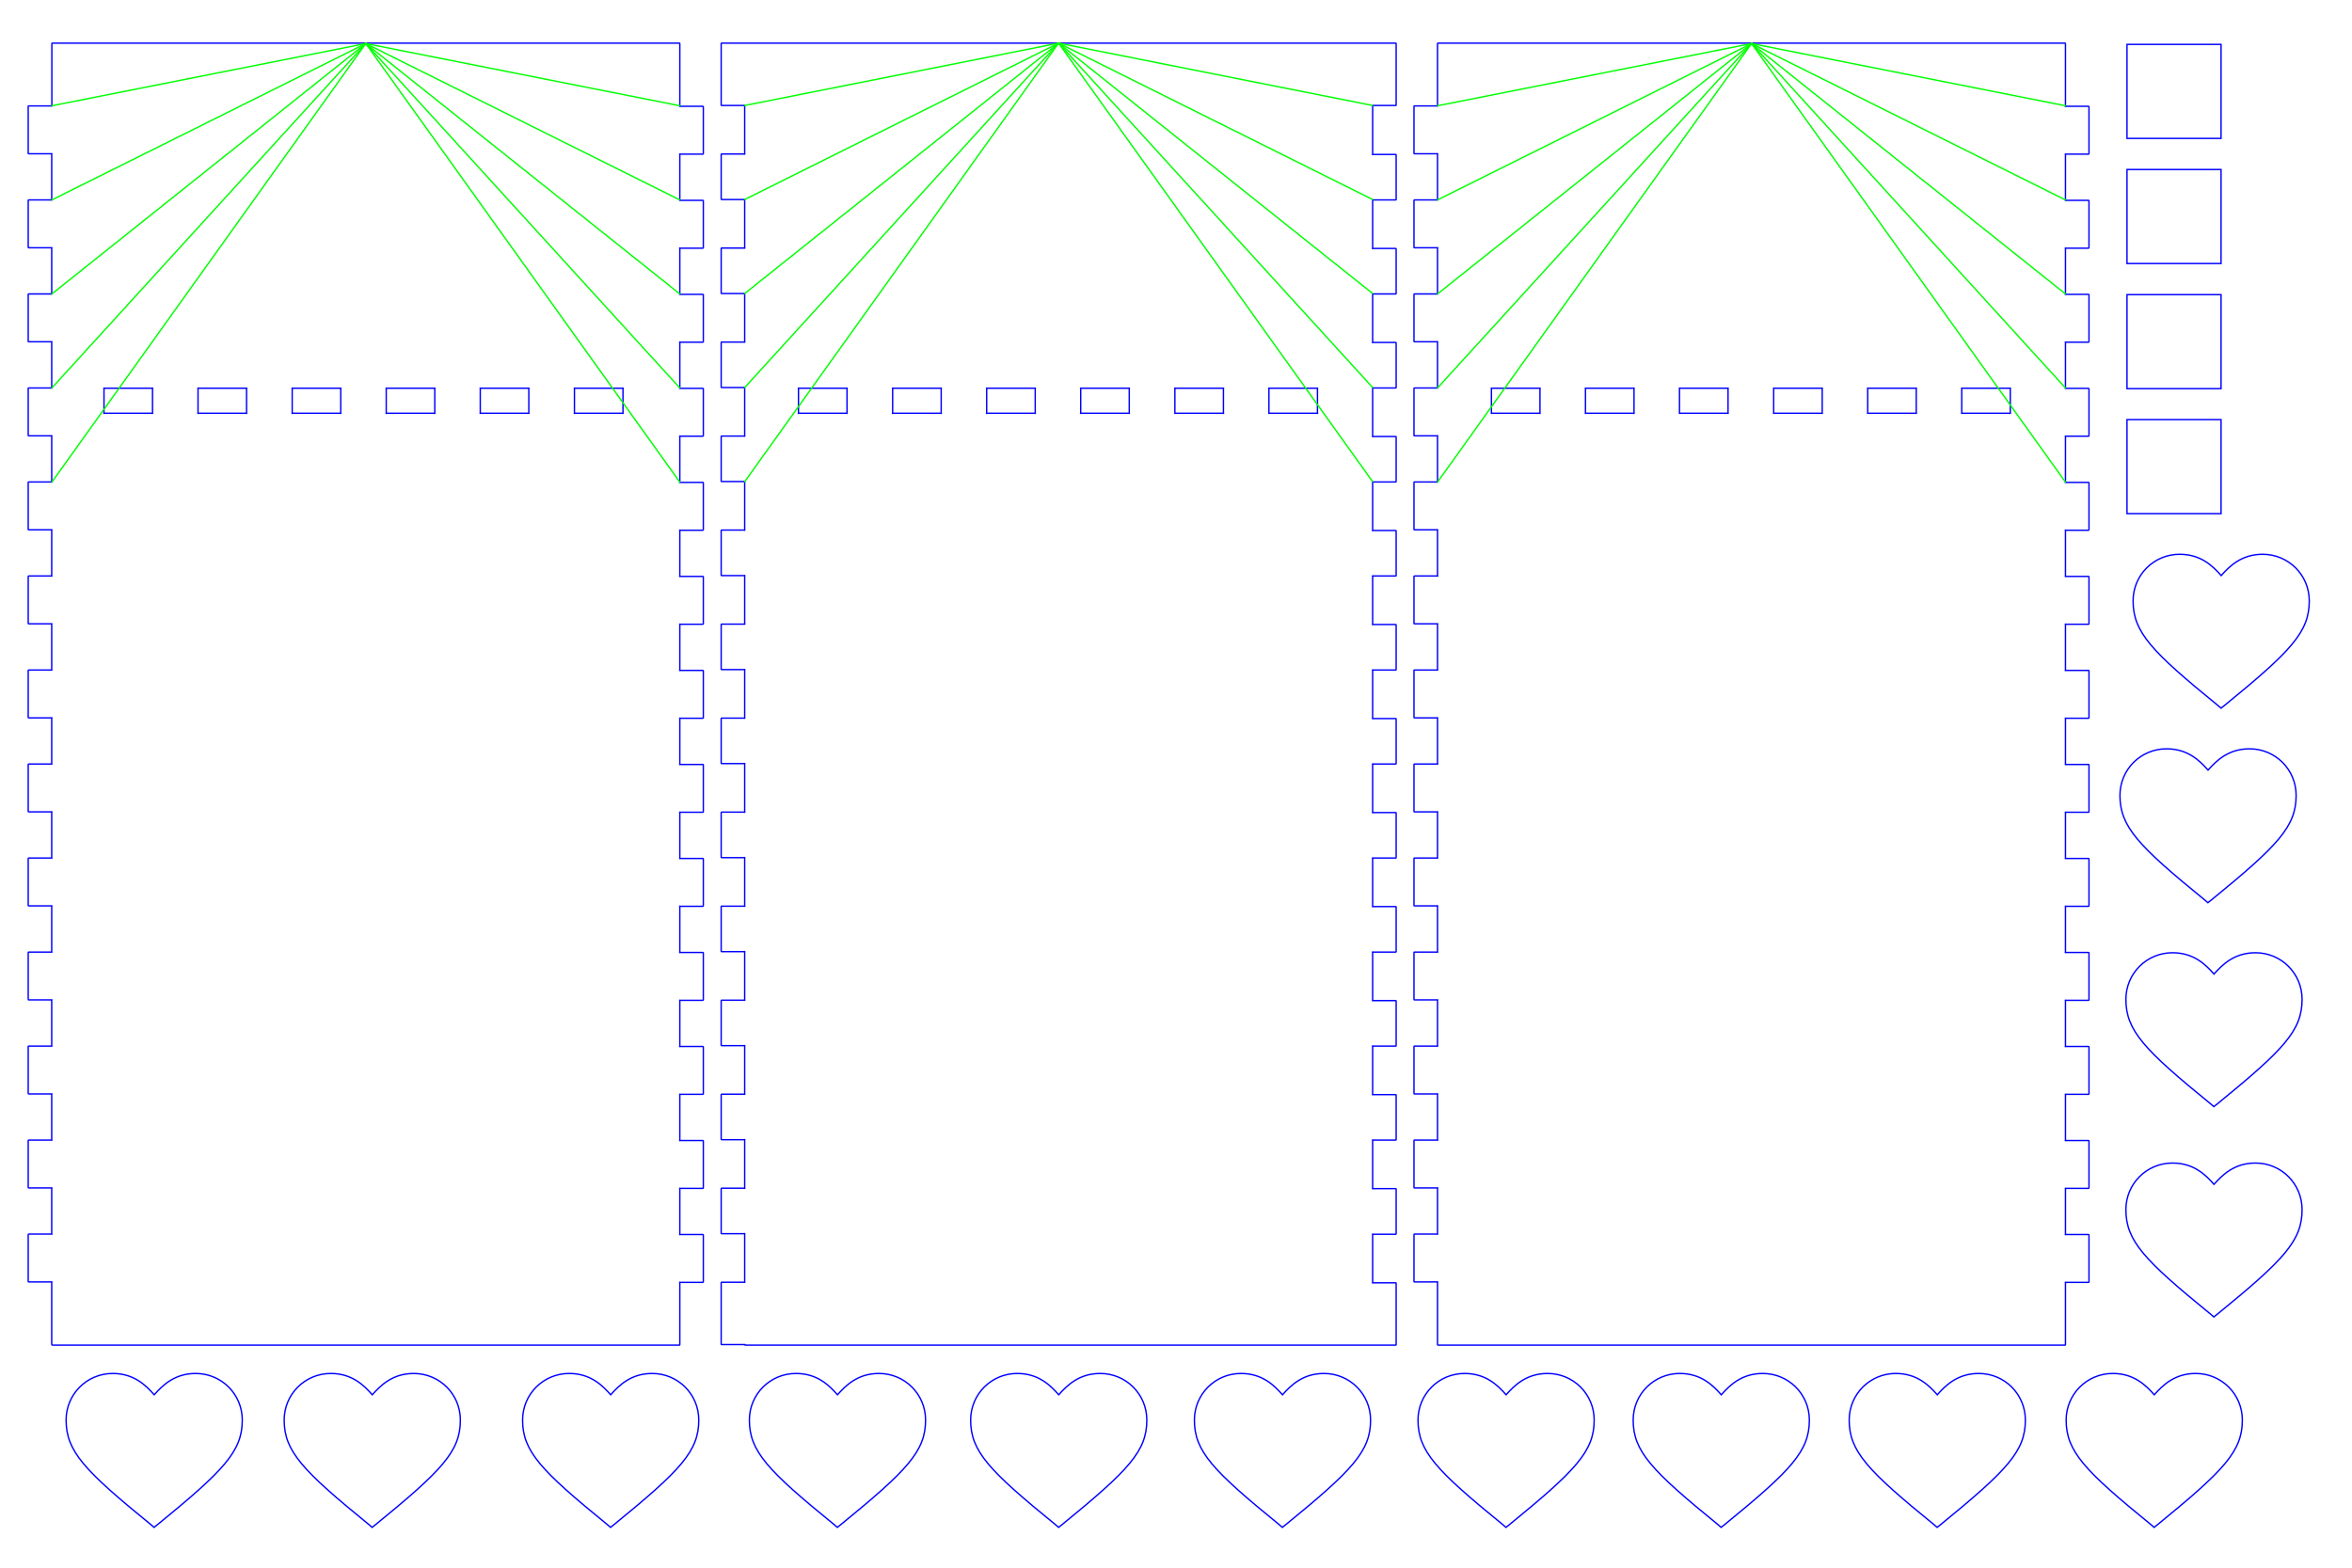 <?xml version="1.0" encoding="utf-8"?>
<!-- Generator: Adobe Illustrator 26.5.0, SVG Export Plug-In . SVG Version: 6.00 Build 0)  -->
<svg version="1.1"
	 id="Layer_1" xmlns:inkscape="http://www.inkscape.org/namespaces/inkscape" xmlns:cc="http://creativecommons.org/ns#" xmlns:rdf="http://www.w3.org/1999/02/22-rdf-syntax-ns#" xmlns:dc="http://purl.org/dc/elements/1.1/" xmlns:svg="http://www.w3.org/2000/svg"
	 xmlns="http://www.w3.org/2000/svg" xmlns:xlink="http://www.w3.org/1999/xlink" x="0px" y="0px" viewBox="0 0 1700.8 1133.9"
	 style="enable-background:new 0 0 1700.8 1133.9;" xml:space="preserve">
<style type="text/css">
	.st0{fill:none;stroke:#0000FF;stroke-linecap:round;stroke-linejoin:round;stroke-miterlimit:11.339;}
	.st1{fill:none;stroke:#0000FF;stroke-miterlimit:10;}
	.st2{fill:none;stroke:#00FF00;stroke-linecap:round;stroke-linejoin:round;stroke-miterlimit:11.339;}
</style>
<path class="st0" d="M595,298.9h-17.6c-0.3,0,0,0.3,0,0v-18.1c0-0.3-0.3,0,0,0h35.1c0.3,0,0-0.3,0,0v18.1c0,0.3,0.3,0,0,0H595z"/>
<path class="st0" d="M663.1,298.9h-17.6c-0.3,0,0,0.3,0,0v-18.1c0-0.3-0.3,0,0,0h35.1c0.3,0,0-0.3,0,0v18.1c0,0.3,0.3,0,0,0H663.1z"
	/>
<path class="st0" d="M731.1,298.9h-17.6c-0.3,0,0,0.3,0,0v-18.1c0-0.3-0.3,0,0,0h35.1c0.3,0,0-0.3,0,0v18.1c0,0.3,0.3,0,0,0H731.1z"
	/>
<path class="st0" d="M799.1,298.9h-17.6c-0.3,0,0,0.3,0,0v-18.1c0-0.3-0.3,0,0,0h35.1c0.3,0,0-0.3,0,0v18.1c0,0.3,0.3,0,0,0H799.1z"
	/>
<path class="st0" d="M867.2,298.9h-17.6c-0.3,0,0,0.3,0,0v-18.1c0-0.3-0.3,0,0,0h35.1c0.3,0,0-0.3,0,0v18.1c0,0.3,0.3,0,0,0H867.2z"
	/>
<path class="st0" d="M935.2,298.9h-17.6c-0.3,0,0,0.3,0,0v-18.1c0-0.3-0.3,0,0,0h35.1c0.3,0,0-0.3,0,0v18.1c0,0.3,0.3,0,0,0H935.2z"
	/>
<path class="st0" d="M538.8,972.9l453.5,0h17c0.2,0,0.3-0.1,0.3-0.3v-44.5c0-0.2-0.1-0.3-0.3-0.3h-16.7c-0.3,0,0,0.3,0,0v-35.1
	c0-0.3-0.3,0,0,0h16.7c0.2,0,0.3-0.1,0.3-0.3V860c0-0.2-0.1-0.3-0.3-0.3h-16.7c-0.3,0,0,0.3,0,0v-35.1c0-0.3-0.3,0,0,0h16.7
	c0.2,0,0.3-0.1,0.3-0.3V792c0-0.2-0.1-0.3-0.3-0.3l-16.7,0c-0.3,0,0,0.3,0,0l0-35.1c0-0.3-0.3,0,0,0h16.7c0.2,0,0.3-0.1,0.3-0.3V724
	c0-0.2-0.1-0.3-0.3-0.3h-16.7c-0.3,0,0,0.3,0,0v-35.1c0-0.3-0.3,0,0,0h16.7c0.2,0,0.3-0.1,0.3-0.3v-32.3c0-0.2-0.1-0.3-0.3-0.3
	h-16.7c-0.3,0,0,0.3,0,0v-35.1c0-0.3-0.3,0,0,0h16.7c0.2,0,0.3-0.1,0.3-0.3v-32.3c0-0.2-0.1-0.3-0.3-0.3h-16.7c-0.3,0,0,0.3,0,0
	v-35.1c0-0.3-0.3,0,0,0h16.7c0.2,0,0.3-0.1,0.3-0.3l0-32.3c0-0.2-0.1-0.3-0.3-0.3h-16.7c-0.3,0,0,0.3,0,0v-35.1c0-0.3-0.3,0,0,0
	h16.7c0.2,0,0.3-0.1,0.3-0.3v-32.3c0-0.2-0.1-0.3-0.3-0.3h-16.7c-0.3,0,0,0.3,0,0v-35.1c0-0.3-0.3,0,0,0h16.7c0.2,0,0.3-0.1,0.3-0.3
	v-32.3c0-0.2-0.1-0.3-0.3-0.3h-16.7c-0.3,0,0,0.3,0,0v-35.1c0-0.3-0.3,0,0,0h16.7c0.2,0,0.3-0.1,0.3-0.3v-32.3
	c0-0.2-0.1-0.3-0.3-0.3h-16.7c-0.3,0,0,0.3,0,0v-35.1c0-0.3-0.3,0,0,0h16.7c0.2,0,0.3-0.1,0.3-0.3v-32.3c0-0.2-0.1-0.3-0.3-0.3
	h-16.7c-0.3,0,0,0.3,0,0v-35.1c0-0.3-0.3,0,0,0h16.7c0.2,0,0.3-0.1,0.3-0.3v-32.3c0-0.2-0.1-0.3-0.3-0.3h-16.7c-0.3,0,0,0.3,0,0
	l0-35.1c0-0.3-0.3,0,0,0h16.7c0.2,0,0.3-0.1,0.3-0.3v-32.3c0-0.2-0.1-0.3-0.3-0.3h-16.7c-0.3,0,0,0.3,0,0V76.3c0-0.3-0.3,0,0,0h16.7
	c0.2,0,0.3-0.1,0.3-0.3V31.5c0-0.2-0.1-0.3-0.3-0.3h-17l-453.5,0h-17c-0.2,0-0.3,0.1-0.3,0.3V76c0,0.2,0.1,0.3,0.3,0.3h16.7
	c0.3,0,0-0.3,0,0v35.1c0,0.3,0.3,0,0,0h-16.7c-0.2,0-0.3,0.1-0.3,0.3V144c0,0.2,0.1,0.3,0.3,0.3h16.7c0.3,0,0-0.3,0,0v35.1
	c0,0.3,0.3,0,0,0h-16.7c-0.2,0-0.3,0.1-0.3,0.3V212c0,0.2,0.1,0.3,0.3,0.3h16.7c0.3,0,0-0.3,0,0v35.1c0,0.3,0.3,0,0,0h-16.7
	c-0.2,0-0.3,0.1-0.3,0.3v32.3c0,0.2,0.1,0.3,0.3,0.3h16.7c0.3,0,0-0.3,0,0v35.1c0,0.3,0.3,0,0,0h-16.7c-0.2,0-0.3,0.1-0.3,0.3v32.3
	c0,0.2,0.1,0.3,0.3,0.3h16.7c0.3,0,0-0.3,0,0v35.1c0,0.3,0.3,0,0,0l-16.7,0c-0.2,0-0.3,0.1-0.3,0.3l0,32.3c0,0.2,0.1,0.3,0.3,0.3
	h16.7c0.3,0,0-0.3,0,0v35.1c0,0.3,0.3,0,0,0h-16.7c-0.2,0-0.3,0.1-0.3,0.3v32.3c0,0.2,0.1,0.3,0.3,0.3h16.7c0.3,0,0-0.3,0,0l0,35.1
	c0,0.3,0.3,0,0,0h-16.7c-0.2,0-0.3,0.1-0.3,0.3v32.3c0,0.2,0.1,0.3,0.3,0.3l16.7,0c0.3,0,0-0.3,0,0v35.1c0,0.3,0.3,0,0,0h-16.7
	c-0.2,0-0.3,0.1-0.3,0.3v32.3c0,0.2,0.1,0.3,0.3,0.3h16.7c0.3,0,0-0.3,0,0v35.1c0,0.3,0.3,0,0,0h-16.7c-0.2,0-0.3,0.1-0.3,0.3v32.3
	c0,0.2,0.1,0.3,0.3,0.3h16.7c0.3,0,0-0.3,0,0v35.1c0,0.3,0.3,0,0,0h-16.7c-0.2,0-0.3,0.1-0.3,0.3v32.3c0,0.2,0.1,0.3,0.3,0.3h16.7
	c0.3,0,0-0.3,0,0v35.1c0,0.3,0.3,0,0,0h-16.7c-0.2,0-0.3,0.1-0.3,0.3v32.3c0,0.2,0.1,0.3,0.3,0.3h16.7c0.3,0,0-0.3,0,0v35.1
	c0,0.3,0.3,0,0,0h-16.7c-0.2,0-0.3,0.1-0.3,0.3v32.3c0,0.2,0.1,0.3,0.3,0.3h16.7c0.3,0,0-0.3,0,0v35.1c0,0.3,0.3,0,0,0h-16.7
	c-0.2,0-0.3,0.1-0.3,0.3v44.5c0,0.2,0.1,0.3,0.3,0.3H538.8z"/>
<path class="st0" d="M92.8,298.9H75.2c-0.3,0,0,0.3,0,0v-18.1c0-0.3-0.3,0,0,0h35.1c0.3,0,0-0.3,0,0v18.1c0,0.3,0.3,0,0,0H92.8z"/>
<path class="st0" d="M160.8,298.9l-17.6,0c-0.3,0,0,0.3,0,0v-18.1c0-0.3-0.3,0,0,0l35.1,0c0.3,0,0-0.3,0,0v18.1c0,0.3,0.3,0,0,0
	H160.8z"/>
<path class="st0" d="M228.9,298.9h-17.6c-0.3,0,0,0.3,0,0v-18.1c0-0.3-0.3,0,0,0h35.1c0.3,0,0-0.3,0,0l0,18.1c0,0.3,0.3,0,0,0H228.9
	z"/>
<path class="st0" d="M296.9,298.9h-17.6c-0.3,0,0,0.3,0,0v-18.1c0-0.3-0.3,0,0,0h35.1c0.3,0,0-0.3,0,0v18.1c0,0.3,0.3,0,0,0H296.9z"
	/>
<path class="st0" d="M364.9,298.9h-17.6c-0.3,0,0,0.3,0,0l0-18.1c0-0.3-0.3,0,0,0h35.1c0.3,0,0-0.3,0,0v18.1c0,0.3,0.3,0,0,0H364.9z
	"/>
<path class="st0" d="M433,298.9h-17.6c-0.3,0,0,0.3,0,0v-18.1c0-0.3-0.3,0,0,0h35.1c0.3,0,0-0.3,0,0v18.1c0,0.3,0.3,0,0,0H433z"/>
<path class="st0" d="M37.8,972.9l453.5,0c0.2,0,0.3-0.1,0.3-0.3v-45.1c0-0.3-0.3,0,0,0h16.7c0.2,0,0.3-0.1,0.3-0.3v-34
	c0-0.2-0.1-0.3-0.3-0.3h-16.7c-0.3,0,0,0.3,0,0v-33.4c0-0.3-0.3,0,0,0h16.7c0.2,0,0.3-0.1,0.3-0.3v-34c0-0.2-0.1-0.3-0.3-0.3h-16.7
	c-0.3,0,0,0.3,0,0l0-33.4c0-0.3-0.3,0,0,0h16.7c0.2,0,0.3-0.1,0.3-0.3v-34c0-0.2-0.1-0.3-0.3-0.3h-16.7c-0.3,0,0,0.3,0,0v-33.4
	c0-0.3-0.3,0,0,0l16.7,0c0.2,0,0.3-0.1,0.3-0.3v-34c0-0.2-0.1-0.3-0.3-0.3h-16.7c-0.3,0,0,0.3,0,0v-33.4c0-0.3-0.3,0,0,0h16.7
	c0.2,0,0.3-0.1,0.3-0.3v-34c0-0.2-0.1-0.3-0.3-0.3h-16.7c-0.3,0,0,0.3,0,0v-33.4c0-0.3-0.3,0,0,0h16.7c0.2,0,0.3-0.1,0.3-0.3l0-34
	c0-0.2-0.1-0.3-0.3-0.3h-16.7c-0.3,0,0,0.3,0,0v-33.4c0-0.3-0.3,0,0,0h16.7c0.2,0,0.3-0.1,0.3-0.3v-34c0-0.2-0.1-0.3-0.3-0.3h-16.7
	c-0.3,0,0,0.3,0,0v-33.4c0-0.3-0.3,0,0,0h16.7c0.2,0,0.3-0.1,0.3-0.3v-34c0-0.2-0.1-0.3-0.3-0.3h-16.7c-0.3,0,0,0.3,0,0v-33.4
	c0-0.3-0.3,0,0,0h16.7c0.2,0,0.3-0.1,0.3-0.3v-34c0-0.2-0.1-0.3-0.3-0.3l-16.7,0c-0.3,0,0,0.3,0,0v-33.4c0-0.3-0.3,0,0,0h16.7
	c0.2,0,0.3-0.1,0.3-0.3v-34c0-0.2-0.1-0.3-0.3-0.3h-16.7c-0.3,0,0,0.3,0,0v-33.4c0-0.3-0.3,0,0,0h16.7c0.2,0,0.3-0.1,0.3-0.3v-34
	c0-0.2-0.1-0.3-0.3-0.3h-16.7c-0.3,0,0,0.3,0,0l0-33.4c0-0.3-0.3,0,0,0h16.7c0.2,0,0.3-0.1,0.3-0.3v-34c0-0.2-0.1-0.3-0.3-0.3h-16.7
	c-0.3,0,0,0.3,0,0v-33.4c0-0.3-0.3,0,0,0h16.7c0.2,0,0.3-0.1,0.3-0.3v-34c0-0.2-0.1-0.3-0.3-0.3h-16.7c-0.3,0,0,0.3,0,0V31.5
	c0-0.2-0.1-0.3-0.3-0.3l-453.5,0c-0.2,0-0.3,0.1-0.3,0.3v45.1c0,0.3,0.3,0,0,0H20.7c-0.2,0-0.3,0.1-0.3,0.3v34
	c0,0.2,0.1,0.3,0.3,0.3h16.7c0.3,0,0-0.3,0,0v33.4c0,0.3,0.3,0,0,0H20.7c-0.2,0-0.3,0.1-0.3,0.3v34c0,0.2,0.1,0.3,0.3,0.3h16.7
	c0.3,0,0-0.3,0,0v33.4c0,0.3,0.3,0,0,0H20.7c-0.2,0-0.3,0.1-0.3,0.3v34c0,0.2,0.1,0.3,0.3,0.3h16.7c0.3,0,0-0.3,0,0v33.4
	c0,0.3,0.3,0,0,0H20.7c-0.2,0-0.3,0.1-0.3,0.3v34c0,0.2,0.1,0.3,0.3,0.3l16.7,0c0.3,0,0-0.3,0,0l0,33.4c0,0.3,0.3,0,0,0H20.7
	c-0.2,0-0.3,0.1-0.3,0.3v34c0,0.2,0.1,0.3,0.3,0.3h16.7c0.3,0,0-0.3,0,0v33.4c0,0.3,0.3,0,0,0H20.7c-0.2,0-0.3,0.1-0.3,0.3v34
	c0,0.2,0.1,0.3,0.3,0.3h16.7c0.3,0,0-0.3,0,0v33.4c0,0.3,0.3,0,0,0H20.7c-0.2,0-0.3,0.1-0.3,0.3v34c0,0.2,0.1,0.3,0.3,0.3h16.7
	c0.3,0,0-0.3,0,0v33.4c0,0.3,0.3,0,0,0H20.7c-0.2,0-0.3,0.1-0.3,0.3l0,34c0,0.2,0.1,0.3,0.3,0.3h16.7c0.3,0,0-0.3,0,0v33.4
	c0,0.3,0.3,0,0,0H20.7c-0.2,0-0.3,0.1-0.3,0.3v34c0,0.2,0.1,0.3,0.3,0.3h16.7c0.3,0,0-0.3,0,0v33.4c0,0.3,0.3,0,0,0H20.7
	c-0.2,0-0.3,0.1-0.3,0.3v34c0,0.2,0.1,0.3,0.3,0.3h16.7c0.3,0,0-0.3,0,0v33.4c0,0.3,0.3,0,0,0H20.7c-0.2,0-0.3,0.1-0.3,0.3v34
	c0,0.2,0.1,0.3,0.3,0.3h16.7c0.3,0,0-0.3,0,0v33.4c0,0.3,0.3,0,0,0l-16.7,0c-0.2,0-0.3,0.1-0.3,0.3v34c0,0.2,0.1,0.3,0.3,0.3h16.7
	c0.3,0,0-0.3,0,0v33.4c0,0.3,0.3,0,0,0H20.7c-0.2,0-0.3,0.1-0.3,0.3v34c0,0.2,0.1,0.3,0.3,0.3h16.7c0.3,0,0-0.3,0,0l0,45.1
	C37.5,972.7,37.6,972.9,37.8,972.9z"/>
<path class="st0" d="M1096.1,298.9h-17.6c-0.3,0,0,0.3,0,0v-18.1c0-0.3-0.3,0,0,0h35.1c0.3,0,0-0.3,0,0v18.1c0,0.3,0.3,0,0,0H1096.1
	z"/>
<path class="st0" d="M1164.1,298.9h-17.6c-0.3,0,0,0.3,0,0v-18.1c0-0.3-0.3,0,0,0h35.1c0.3,0,0-0.3,0,0v18.1c0,0.3,0.3,0,0,0H1164.1
	z"/>
<path class="st0" d="M1232.1,298.9h-17.6c-0.3,0,0,0.3,0,0v-18.1c0-0.3-0.3,0,0,0h35.1c0.3,0,0-0.3,0,0v18.1c0,0.3,0.3,0,0,0H1232.1
	z"/>
<path class="st0" d="M1300.2,298.9h-17.6c-0.3,0,0,0.3,0,0v-18.1c0-0.3-0.3,0,0,0h35.1c0.3,0,0-0.3,0,0v18.1c0,0.3,0.3,0,0,0H1300.2
	z"/>
<path class="st0" d="M1368.2,298.9h-17.6c-0.3,0,0,0.3,0,0v-18.1c0-0.3-0.3,0,0,0h35.1c0.3,0,0-0.3,0,0v18.1c0,0.3,0.3,0,0,0H1368.2
	z"/>
<path class="st0" d="M1436.2,298.9h-17.6c-0.3,0,0,0.3,0,0v-18.1c0-0.3-0.3,0,0,0h35.1c0.3,0,0-0.3,0,0v18.1c0,0.3,0.3,0,0,0H1436.2
	z"/>
<path class="st0" d="M1039.8,972.9h453.5c0.2,0,0.3-0.1,0.3-0.3v-45.1c0-0.3-0.3,0,0,0h16.7c0.2,0,0.3-0.1,0.3-0.3v-34
	c0-0.2-0.1-0.3-0.3-0.3h-16.7c-0.3,0,0,0.3,0,0v-33.4c0-0.3-0.3,0,0,0h16.7c0.2,0,0.3-0.1,0.3-0.3v-34c0-0.2-0.1-0.3-0.3-0.3h-16.7
	c-0.3,0,0,0.3,0,0v-33.4c0-0.3-0.3,0,0,0h16.7c0.2,0,0.3-0.1,0.3-0.3v-34c0-0.2-0.1-0.3-0.3-0.3h-16.7c-0.3,0,0,0.3,0,0v-33.4
	c0-0.3-0.3,0,0,0h16.7c0.2,0,0.3-0.1,0.3-0.3v-34c0-0.2-0.1-0.3-0.3-0.3h-16.7c-0.3,0,0,0.3,0,0v-33.4c0-0.3-0.3,0,0,0h16.7
	c0.2,0,0.3-0.1,0.3-0.3v-34c0-0.2-0.1-0.3-0.3-0.3h-16.7c-0.3,0,0,0.3,0,0v-33.4c0-0.3-0.3,0,0,0h16.7c0.2,0,0.3-0.1,0.3-0.3v-34
	c0-0.2-0.1-0.3-0.3-0.3h-16.7c-0.3,0,0,0.3,0,0v-33.4c0-0.3-0.3,0,0,0h16.7c0.2,0,0.3-0.1,0.3-0.3v-34c0-0.2-0.1-0.3-0.3-0.3h-16.7
	c-0.3,0,0,0.3,0,0v-33.4c0-0.3-0.3,0,0,0h16.7c0.2,0,0.3-0.1,0.3-0.3v-34c0-0.2-0.1-0.3-0.3-0.3h-16.7c-0.3,0,0,0.3,0,0v-33.4
	c0-0.3-0.3,0,0,0h16.7c0.2,0,0.3-0.1,0.3-0.3v-34c0-0.2-0.1-0.3-0.3-0.3h-16.7c-0.3,0,0,0.3,0,0v-33.4c0-0.3-0.3,0,0,0h16.7
	c0.2,0,0.3-0.1,0.3-0.3v-34c0-0.2-0.1-0.3-0.3-0.3h-16.7c-0.3,0,0,0.3,0,0v-33.4c0-0.3-0.3,0,0,0h16.7c0.2,0,0.3-0.1,0.3-0.3v-34
	c0-0.2-0.1-0.3-0.3-0.3h-16.7c-0.3,0,0,0.3,0,0v-33.4c0-0.3-0.3,0,0,0h16.7c0.2,0,0.3-0.1,0.3-0.3v-34c0-0.2-0.1-0.3-0.3-0.3h-16.7
	c-0.3,0,0,0.3,0,0v-33.4c0-0.3-0.3,0,0,0h16.7c0.2,0,0.3-0.1,0.3-0.3v-34c0-0.2-0.1-0.3-0.3-0.3h-16.7c-0.3,0,0,0.3,0,0V31.5
	c0-0.2-0.1-0.3-0.3-0.3h-453.5c-0.2,0-0.3,0.1-0.3,0.3v45.1c0,0.3,0.3,0,0,0h-16.7c-0.2,0-0.3,0.1-0.3,0.3v34c0,0.2,0.1,0.3,0.3,0.3
	h16.7c0.3,0,0-0.3,0,0v33.4c0,0.3,0.3,0,0,0h-16.7c-0.2,0-0.3,0.1-0.3,0.3v34c0,0.2,0.1,0.3,0.3,0.3h16.7c0.3,0,0-0.3,0,0v33.4
	c0,0.3,0.3,0,0,0h-16.7c-0.2,0-0.3,0.1-0.3,0.3v34c0,0.2,0.1,0.3,0.3,0.3h16.7c0.3,0,0-0.3,0,0v33.4c0,0.3,0.3,0,0,0h-16.7
	c-0.2,0-0.3,0.1-0.3,0.3v34c0,0.2,0.1,0.3,0.3,0.3h16.7c0.3,0,0-0.3,0,0v33.4c0,0.3,0.3,0,0,0h-16.7c-0.2,0-0.3,0.1-0.3,0.3v34
	c0,0.2,0.1,0.3,0.3,0.3h16.7c0.3,0,0-0.3,0,0v33.4c0,0.3,0.3,0,0,0h-16.7c-0.2,0-0.3,0.1-0.3,0.3v34c0,0.2,0.1,0.3,0.3,0.3h16.7
	c0.3,0,0-0.3,0,0v33.4c0,0.3,0.3,0,0,0h-16.7c-0.2,0-0.3,0.1-0.3,0.3v34c0,0.2,0.1,0.3,0.3,0.3h16.7c0.3,0,0-0.3,0,0v33.4
	c0,0.3,0.3,0,0,0h-16.7c-0.2,0-0.3,0.1-0.3,0.3v34c0,0.2,0.1,0.3,0.3,0.3h16.7c0.3,0,0-0.3,0,0v33.4c0,0.3,0.3,0,0,0h-16.7
	c-0.2,0-0.3,0.1-0.3,0.3v34c0,0.2,0.1,0.3,0.3,0.3h16.7c0.3,0,0-0.3,0,0v33.4c0,0.3,0.3,0,0,0h-16.7c-0.2,0-0.3,0.1-0.3,0.3v34
	c0,0.2,0.1,0.3,0.3,0.3h16.7c0.3,0,0-0.3,0,0v33.4c0,0.3,0.3,0,0,0h-16.7c-0.2,0-0.3,0.1-0.3,0.3v34c0,0.2,0.1,0.3,0.3,0.3h16.7
	c0.3,0,0-0.3,0,0v33.4c0,0.3,0.3,0,0,0h-16.7c-0.2,0-0.3,0.1-0.3,0.3v34c0,0.2,0.1,0.3,0.3,0.3h16.7c0.3,0,0-0.3,0,0v33.4
	c0,0.3,0.3,0,0,0h-16.7c-0.2,0-0.3,0.1-0.3,0.3v34c0,0.2,0.1,0.3,0.3,0.3h16.7c0.3,0,0-0.3,0,0v45.1
	C1039.5,972.7,1039.6,972.9,1039.8,972.9z"/>
<rect x="1538.1" y="303.5" class="st1" width="68" height="68"/>
<rect x="1538.1" y="213.1" class="st1" width="68" height="68"/>
<rect x="1538.1" y="122.6" class="st1" width="68" height="68"/>
<rect x="1538.1" y="32.1" class="st1" width="68" height="68"/>
<line class="st2" x1="264.5" y1="31.5" x2="491.6" y2="76.5"/>
<line class="st2" x1="491.6" y1="144.6" x2="264.5" y2="31.5"/>
<line class="st2" x1="491.6" y1="212.6" x2="264.5" y2="31.5"/>
<line class="st2" x1="491.6" y1="280.6" x2="264.5" y2="31.5"/>
<line class="st2" x1="491.6" y1="348.7" x2="264.5" y2="31.5"/>
<line class="st2" x1="37.5" y1="76.5" x2="264.5" y2="31.5"/>
<line class="st2" x1="37.5" y1="144.6" x2="264.5" y2="31.5"/>
<line class="st2" x1="37.5" y1="212.6" x2="264.5" y2="31.5"/>
<line class="st2" x1="37.5" y1="280.6" x2="264.5" y2="31.5"/>
<line class="st2" x1="37.5" y1="348.7" x2="264.5" y2="31.5"/>
<line class="st2" x1="765.5" y1="31.2" x2="992.6" y2="76.3"/>
<line class="st2" x1="992.6" y1="144.3" x2="765.5" y2="31.2"/>
<line class="st2" x1="992.6" y1="212.3" x2="765.5" y2="31.2"/>
<line class="st2" x1="992.6" y1="280.3" x2="765.5" y2="31.2"/>
<line class="st2" x1="992.6" y1="348.4" x2="765.5" y2="31.2"/>
<line class="st2" x1="538.5" y1="76.3" x2="765.5" y2="31.2"/>
<line class="st2" x1="538.5" y1="144.3" x2="765.5" y2="31.2"/>
<line class="st2" x1="538.5" y1="212.3" x2="765.5" y2="31.2"/>
<line class="st2" x1="538.5" y1="280.3" x2="765.5" y2="31.2"/>
<line class="st2" x1="538.5" y1="348.4" x2="765.5" y2="31.2"/>
<line class="st2" x1="1266.6" y1="31.5" x2="1493.6" y2="76.5"/>
<line class="st2" x1="1493.6" y1="144.6" x2="1266.6" y2="31.5"/>
<line class="st2" x1="1493.6" y1="212.6" x2="1266.6" y2="31.5"/>
<line class="st2" x1="1493.6" y1="280.6" x2="1266.6" y2="31.5"/>
<line class="st2" x1="1493.6" y1="348.7" x2="1266.6" y2="31.5"/>
<line class="st2" x1="1039.5" y1="76.5" x2="1266.6" y2="31.5"/>
<line class="st2" x1="1039.5" y1="144.6" x2="1266.6" y2="31.5"/>
<line class="st2" x1="1039.5" y1="212.6" x2="1266.6" y2="31.5"/>
<line class="st2" x1="1039.5" y1="280.6" x2="1266.6" y2="31.5"/>
<line class="st2" x1="1039.5" y1="348.7" x2="1266.6" y2="31.5"/>
<path class="st1" d="M111.4,1104.7l-2.2-1.9c-48.3-39.3-61.4-53.2-61.4-75.7c0-18.7,15-33.7,33.7-33.7c15.4,0,24,8.6,30,15.4
	c6-6.7,14.6-15.4,30-15.4c18.7,0,33.7,15,33.7,33.7c0,22.5-13.1,36.3-61.4,75.7L111.4,1104.7z"/>
<path class="st1" d="M269.1,1104.7l-2.2-1.9c-48.3-39.3-61.4-53.2-61.4-75.7c0-18.7,15-33.7,33.7-33.7c15.4,0,24,8.6,30,15.4
	c6-6.7,14.6-15.4,30-15.4c18.7,0,33.7,15,33.7,33.7c0,22.5-13.1,36.3-61.4,75.7L269.1,1104.7z"/>
<path class="st1" d="M441.5,1104.7l-2.2-1.9c-48.3-39.3-61.4-53.2-61.4-75.7c0-18.7,15-33.7,33.7-33.7c15.4,0,24,8.6,30,15.4
	c6-6.7,14.6-15.4,30-15.4c18.7,0,33.7,15,33.7,33.7c0,22.5-13.1,36.3-61.4,75.7L441.5,1104.7z"/>
<path class="st1" d="M605.5,1104.7l-2.2-1.9c-48.3-39.3-61.4-53.2-61.4-75.7c0-18.7,15-33.7,33.7-33.7c15.4,0,24,8.6,30,15.4
	c6-6.7,14.6-15.4,30-15.4c18.7,0,33.7,15,33.7,33.7c0,22.5-13.1,36.3-61.4,75.7L605.5,1104.7z"/>
<path class="st1" d="M765.5,1104.7l-2.2-1.9c-48.3-39.3-61.4-53.2-61.4-75.7c0-18.7,15-33.7,33.7-33.7c15.4,0,24,8.6,30,15.4
	c6-6.7,14.6-15.4,30-15.4c18.7,0,33.7,15,33.7,33.7c0,22.5-13.1,36.3-61.4,75.7L765.5,1104.7z"/>
<path class="st1" d="M927.3,1104.7l-2.2-1.9c-48.3-39.3-61.4-53.2-61.4-75.7c0-18.7,15-33.7,33.7-33.7c15.4,0,24,8.6,30,15.4
	c6-6.7,14.6-15.4,30-15.4c18.7,0,33.7,15,33.7,33.7c0,22.5-13.1,36.3-61.4,75.7L927.3,1104.7z"/>
<path class="st1" d="M1089,1104.7l-2.2-1.9c-48.3-39.3-61.4-53.2-61.4-75.7c0-18.7,15-33.7,33.7-33.7c15.4,0,24,8.6,30,15.4
	c6-6.7,14.6-15.4,30-15.4c18.7,0,33.7,15,33.7,33.7c0,22.5-13.1,36.3-61.4,75.7L1089,1104.7z"/>
<path class="st1" d="M1244.6,1104.7l-2.2-1.9c-48.3-39.3-61.4-53.2-61.4-75.7c0-18.7,15-33.7,33.7-33.7c15.4,0,24,8.6,30,15.4
	c6-6.7,14.6-15.4,30-15.4c18.7,0,33.7,15,33.7,33.7c0,22.5-13.1,36.3-61.4,75.7L1244.6,1104.7z"/>
<path class="st1" d="M1400.8,1104.7l-2.2-1.9c-48.3-39.3-61.4-53.2-61.4-75.7c0-18.7,15-33.7,33.7-33.7c15.4,0,24,8.6,30,15.4
	c6-6.7,14.6-15.4,30-15.4c18.7,0,33.7,15,33.7,33.7c0,22.5-13.1,36.3-61.4,75.7L1400.8,1104.7z"/>
<path class="st1" d="M1557.7,1104.7l-2.2-1.9c-48.3-39.3-61.4-53.2-61.4-75.7c0-18.7,15-33.7,33.7-33.7c15.4,0,24,8.6,30,15.4
	c6-6.7,14.6-15.4,30-15.4c18.7,0,33.7,15,33.7,33.7c0,22.5-13.1,36.3-61.4,75.7L1557.7,1104.7z"/>
<path class="st1" d="M1600.9,952.5l-2.2-1.9c-48.3-39.3-61.4-53.2-61.4-75.7c0-18.7,15-33.7,33.7-33.7c15.4,0,24,8.6,30,15.4
	c6-6.7,14.6-15.4,30-15.4c18.7,0,33.7,15,33.7,33.7c0,22.5-13.1,36.3-61.4,75.7L1600.9,952.5z"/>
<path class="st1" d="M1600.9,800.4l-2.2-1.9c-48.3-39.3-61.4-53.2-61.4-75.7c0-18.7,15-33.7,33.7-33.7c15.4,0,24,8.6,30,15.4
	c6-6.7,14.6-15.4,30-15.4c18.7,0,33.7,15,33.7,33.7c0,22.5-13.1,36.3-61.4,75.7L1600.9,800.4z"/>
<path class="st1" d="M1596.6,652.9l-2.2-1.9c-48.3-39.3-61.4-53.2-61.4-75.7c0-18.7,15-33.7,33.7-33.7c15.4,0,24,8.6,30,15.4
	c6-6.7,14.6-15.4,30-15.4c18.7,0,33.7,15,33.7,33.7c0,22.5-13.1,36.3-61.4,75.7L1596.6,652.9z"/>
<path class="st1" d="M1606.1,512.2l-2.2-1.9c-48.3-39.3-61.4-53.2-61.4-75.7c0-18.7,15-33.7,33.7-33.7c15.4,0,24,8.6,30,15.4
	c6-6.7,14.6-15.4,30-15.4c18.7,0,33.7,15,33.7,33.7c0,22.5-13.1,36.3-61.4,75.7L1606.1,512.2z"/>
</svg>
